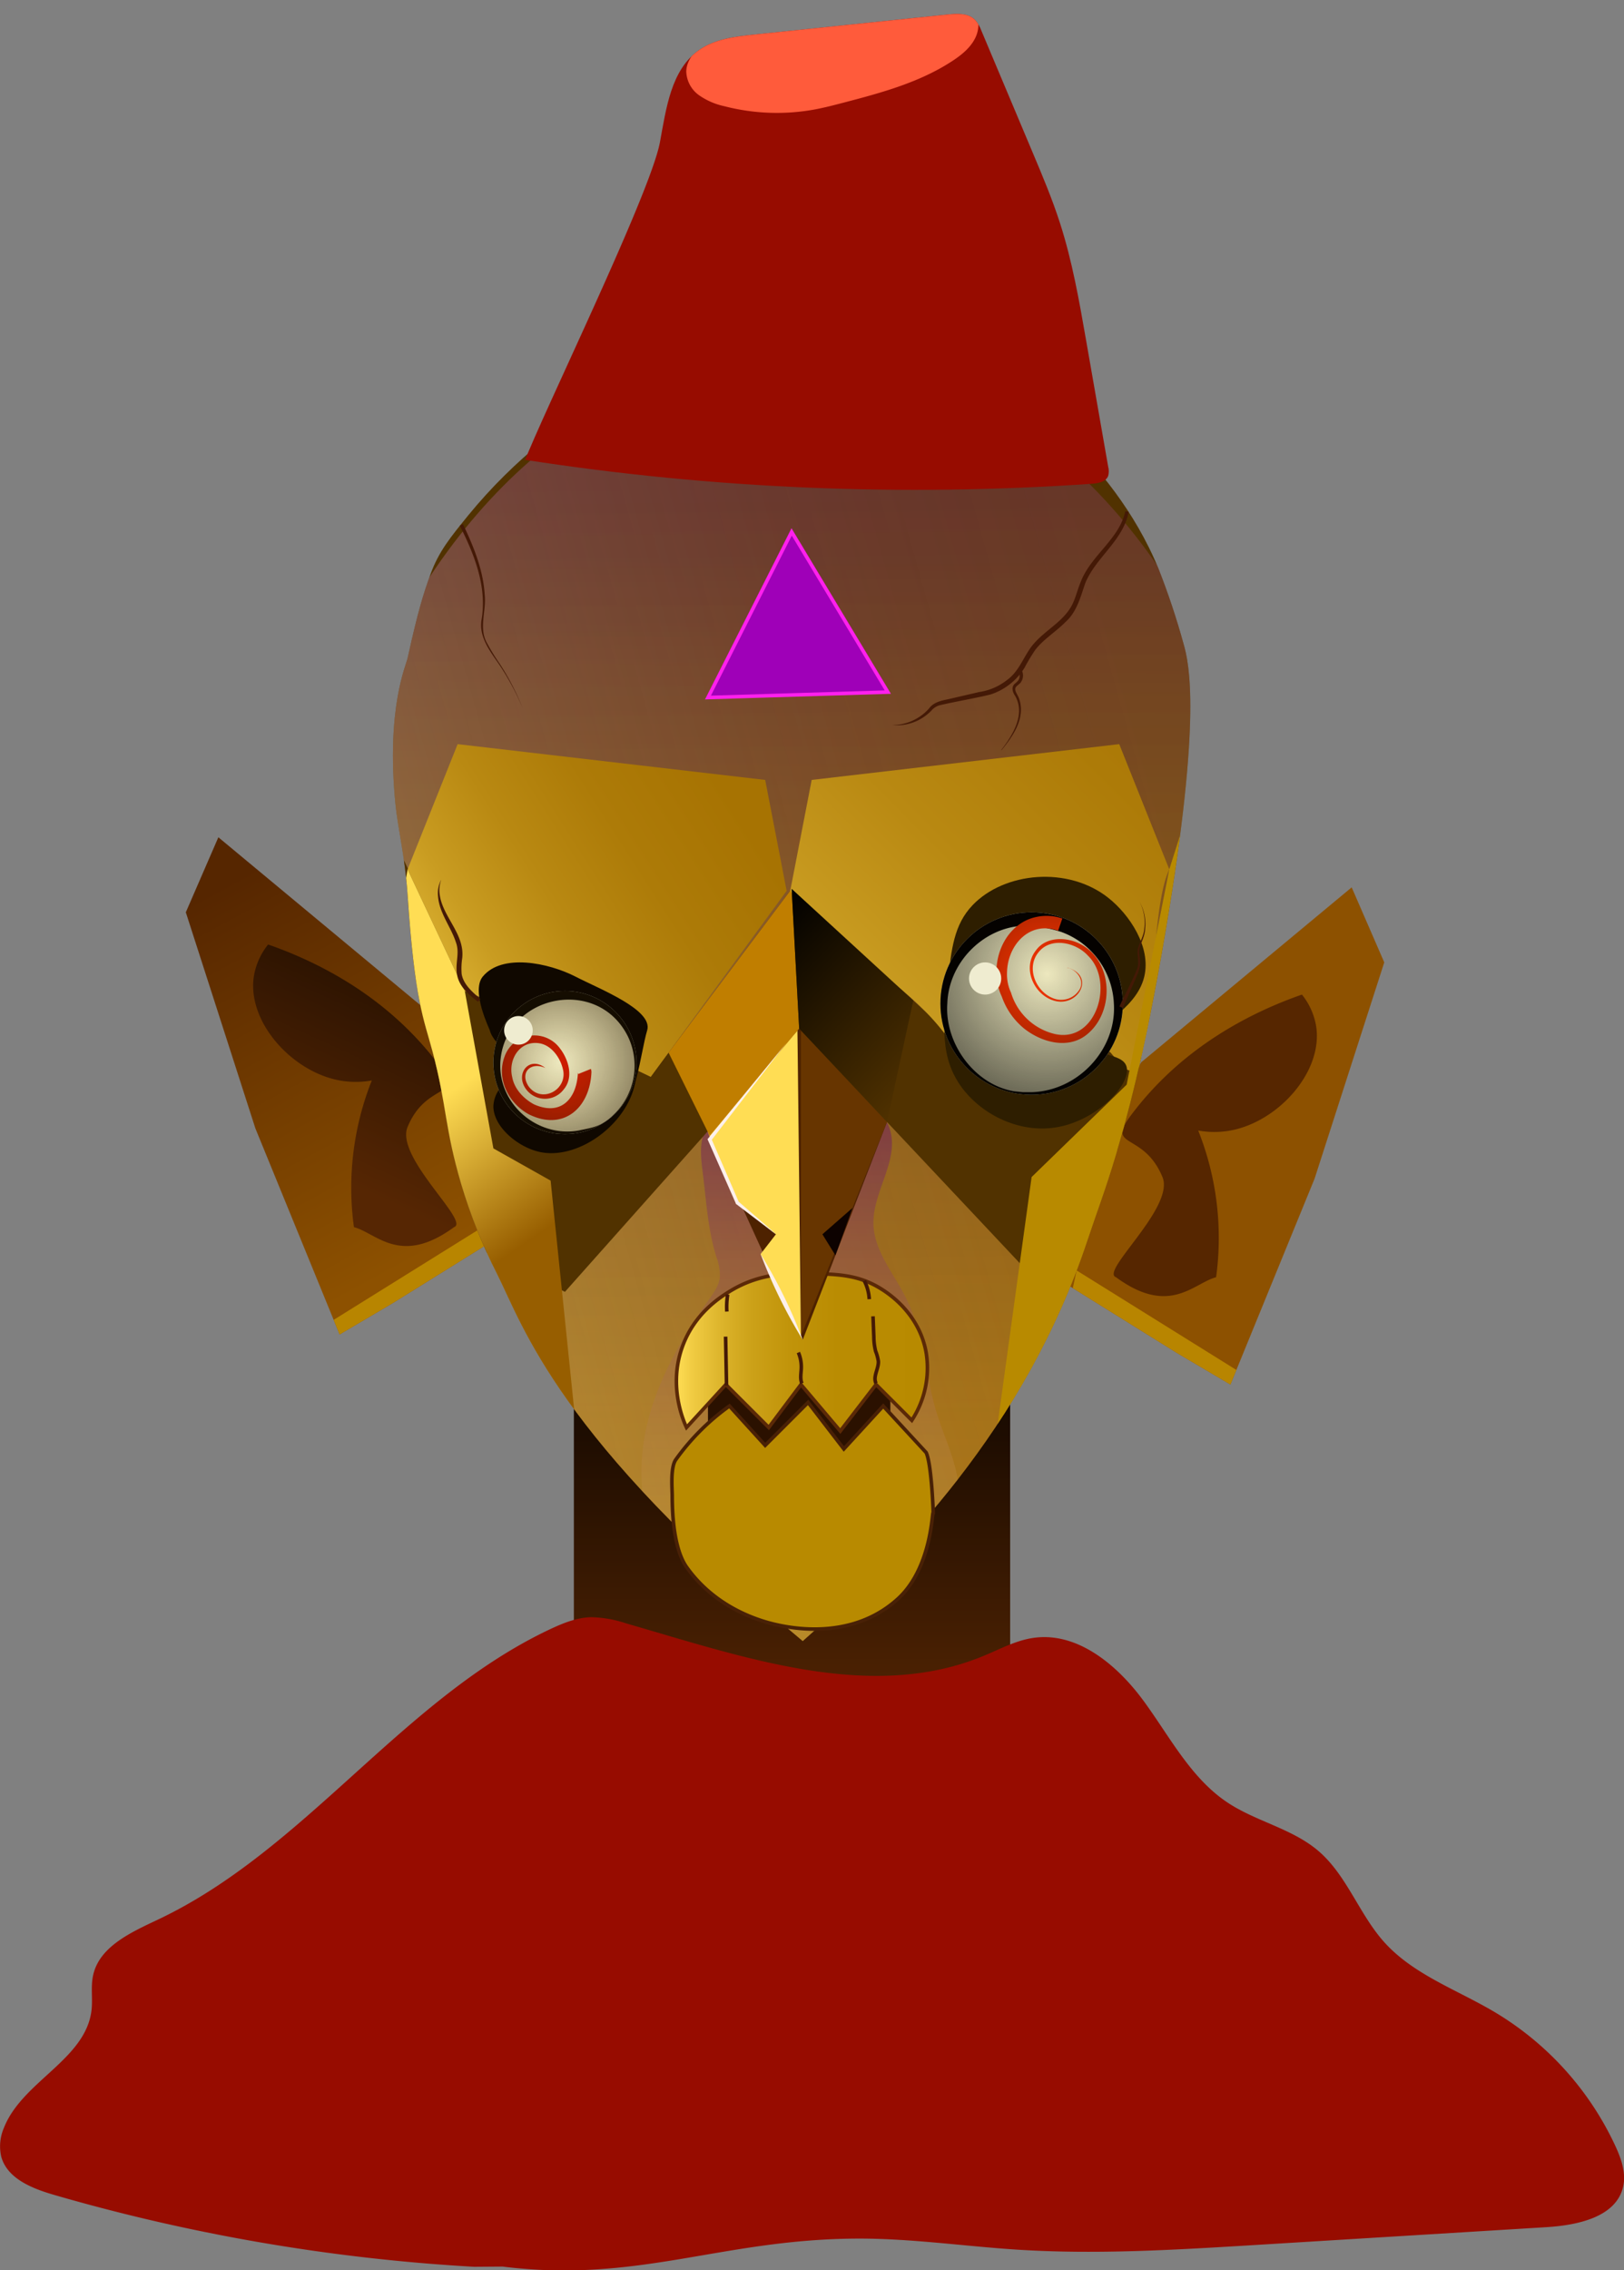 <svg xmlns="http://www.w3.org/2000/svg" xmlns:xlink="http://www.w3.org/1999/xlink" viewBox="0 0 454.12 634.58"><rect x="0" y="0" width="454.12" height="634.58" fill="#808080" stroke="none"/><defs><clipPath id="clip-path" transform="translate(-404.03 -216)"><rect x="564.5" y="593.5" width="122" height="135" style="fill:none"/></clipPath><linearGradient id="linear-gradient" x1="221.47" y1="485.75" x2="221.47" y2="333.53" gradientUnits="userSpaceOnUse"><stop offset="0" stop-color="#562603"/><stop offset="0.71" stop-color="#0f0600"/></linearGradient><clipPath id="clip-path-2" transform="translate(-404.03 -216)"><polygon points="524 498.97 465.09 450.03 455.99 471 475.45 531.42 499 589 514 580.15 552.73 556.04 524 498.97" style="fill:none"/></clipPath><linearGradient id="linear-gradient-2" x1="534.27" y1="560.53" x2="478.14" y2="456.99" gradientUnits="userSpaceOnUse"><stop offset="0" stop-color="#8d5100"/><stop offset="1" stop-color="#562600"/></linearGradient><linearGradient id="linear-gradient-3" x1="493.89" y1="543.43" x2="548.12" y2="425.09" xlink:href="#linear-gradient"/><clipPath id="clip-path-3" transform="translate(-404.03 -216)"><polygon points="723.09 512.97 782 464.03 791.11 485 771.64 545.42 748.09 603 733.09 594.15 694.36 570.04 723.09 512.97" style="fill:none"/></clipPath><clipPath id="clip-path-4" transform="translate(-404.03 -216)"><path d="M535,360c-5,6.16-8.31,10.15-10.64,16.64C522.44,382,521,386.38,518,400c-.43,2-6,14-3.4,40.69.64,6.59,2.7,14.85,3.4,25.31,2,30,4.56,34.83,7,44,4,15,3.28,21,8,37a148.52,148.52,0,0,0,10,25c7.55,15.1,17.11,45.74,85.5,102.7C655.93,650.55,690.66,615,708,563c3-9,5-14,8-24,2.56-8.48,8-27.32,14-63,10.11-59.63,6.52-74.67,5-80a207.89,207.89,0,0,0-7-21c-13.23-32.2-42-50-42-50-38.45-23.78-81-11.62-92-8C594,317,561.43,327.73,535,360Z" style="fill:none"/></clipPath><linearGradient id="linear-gradient-4" x1="626.23" y1="372.24" x2="622.05" y2="614.98" gradientUnits="userSpaceOnUse"><stop offset="0" stop-color="#513200"/><stop offset="1" stop-color="#975e00"/></linearGradient><linearGradient id="linear-gradient-5" x1="224.15" y1="420.3" x2="220.73" y2="31.53" gradientUnits="userSpaceOnUse"><stop offset="0" stop-color="#eace3f" stop-opacity="0.2"/><stop offset="1" stop-color="#610768" stop-opacity="0.5"/></linearGradient><linearGradient id="linear-gradient-6" x1="95.32" y1="321.78" x2="337.05" y2="254.02" gradientUnits="userSpaceOnUse"><stop offset="0" stop-color="#fffbe9" stop-opacity="0.2"/><stop offset="1" stop-color="#610768" stop-opacity="0"/></linearGradient><linearGradient id="linear-gradient-7" x1="627.8" y1="681.78" x2="627.8" y2="518.92" xlink:href="#linear-gradient-5"/><linearGradient id="linear-gradient-8" x1="593.18" y1="593.96" x2="663.4" y2="593.96" gradientUnits="userSpaceOnUse"><stop offset="0" stop-color="#ffdd54"/><stop offset="0.06" stop-color="#f1cc43"/><stop offset="0.18" stop-color="#dcb42b"/><stop offset="0.3" stop-color="#cca118"/><stop offset="0.45" stop-color="#c1940a"/><stop offset="0.64" stop-color="#ba8c02"/><stop offset="1" stop-color="#b88a00"/></linearGradient><linearGradient id="linear-gradient-9" x1="505.1" y1="505.04" x2="661.36" y2="404.91" gradientUnits="userSpaceOnUse"><stop offset="0" stop-color="#ffdd54"/><stop offset="0.03" stop-color="#f6d24c"/><stop offset="0.13" stop-color="#ddb434"/><stop offset="0.23" stop-color="#c99c21"/><stop offset="0.35" stop-color="#b98912"/><stop offset="0.49" stop-color="#ad7b08"/><stop offset="0.66" stop-color="#a77302"/><stop offset="1" stop-color="#a57100"/></linearGradient><linearGradient id="linear-gradient-10" x1="599.09" y1="551.2" x2="838.04" y2="314.15" xlink:href="#linear-gradient-9"/><linearGradient id="linear-gradient-11" x1="121.86" y1="308.05" x2="156.94" y2="358.54" gradientUnits="userSpaceOnUse"><stop offset="0" stop-color="#ffdd54"/><stop offset="0.76" stop-color="#975e00"/></linearGradient><linearGradient id="linear-gradient-12" x1="259.22" y1="303.89" x2="201.19" y2="247.76" gradientUnits="userSpaceOnUse"><stop offset="0" stop-color="#513200"/><stop offset="0.82"/></linearGradient><clipPath id="clip-path-6" transform="translate(-404.03 -216)"><path d="M550.91,344.54a713.74,713.74,0,0,0,158.37,6.68c1.81-.12,4-.51,4.63-2.2a4.83,4.83,0,0,0,0-2.56l-6.16-35.25c-1.94-11.12-3.89-22.28-7.36-33-2.13-6.59-4.82-13-7.51-19.37l-14.42-34.25a9.05,9.05,0,0,0-1.76-3c-1.92-2-5.05-1.8-7.78-1.52l-53.84,5.58c-5.42.56-11.11,1.22-15.58,4.35-7.85,5.5-9.18,16.32-10.93,25.74-2.66,14.38-32.92,76.12-38.08,89.8" style="fill:none"/></clipPath><clipPath id="clip-path-7" transform="translate(-404.03 -216)"><circle cx="562" cy="513" r="20" style="fill:none"/></clipPath><radialGradient id="radial-gradient" cx="156.47" cy="297" r="46.85" gradientUnits="userSpaceOnUse"><stop offset="0" stop-color="#513200" stop-opacity="0"/><stop offset="1"/></radialGradient><clipPath id="clip-path-8" transform="translate(-404.03 -216)"><circle cx="692.5" cy="496.5" r="25.5" style="fill:none"/></clipPath><radialGradient id="radial-gradient-2" cx="292.78" cy="272.27" r="62.7" gradientUnits="userSpaceOnUse"><stop offset="0" stop-opacity="0"/><stop offset="1"/></radialGradient></defs><g id="Layer_34" data-name="Layer 34"><g style="clip-path:url(#clip-path)"><rect x="160.47" y="377.5" width="122" height="135" style="fill:url(#linear-gradient)"/></g></g><g id="Layer_35" data-name="Layer 35"><path d="M536.62,849.6a529.29,529.29,0,0,1-117.51-20.11c-6.08-1.77-13-4.51-14.72-10.61a13,13,0,0,1,.75-8.15c5.13-13,22.92-19.07,24.49-32.91.35-3.18-.25-6.44.41-9.57,1.7-8.18,10.7-12.16,18.25-15.74,41.24-19.54,68.32-61.73,109.62-81.15,3.58-1.68,7.34-3.2,11.3-3.33a32.36,32.36,0,0,1,9.9,1.73c32.85,9.44,68.41,22.17,100,9.07,4.53-1.87,8.93-4.28,13.77-5,12.3-1.85,23.47,7.46,30.84,17.47s13.24,21.69,23.6,28.56c8,5.3,18,7.24,25.32,13.46,8,6.82,11.4,17.64,18.41,25.48,8.18,9.14,20.37,13.33,30.91,19.59a85.43,85.43,0,0,1,33.69,37.26c1.7,3.65,3.16,7.72,2.24,11.64-2,8.48-12.81,10.71-21.51,11.24l-81.72,5c-22,1.34-44,2.68-66,1.29-14.68-.93-29.31-3.08-44-3.1-38.62-.06-61.79,12.6-100.11,7.82Z" transform="translate(-404.03 -216)" style="fill:#970c00"/></g><g id="Layer_24" data-name="Layer 24"><g style="clip-path:url(#clip-path-2)"><g id="Layer_25" data-name="Layer 25"><path d="M520,598l51.26-47L560,487l-86-56-52.17,39.45S489.2,598.92,490.1,600,520,598,520,598Z" transform="translate(-404.03 -216)" style="fill:url(#linear-gradient-2)"/></g><g id="Layer_26" data-name="Layer 26"><path d="M532,628" transform="translate(-404.03 -216)" style="fill:#f4c100"/><polygon points="89.97 371 137.97 341.11 141.7 358.41 127.61 371 92.51 380.05 89.97 371" style="fill:#b88500"/><path d="M515,514" transform="translate(-404.03 -216)" style="fill:#0d0300"/><path d="M527,505" transform="translate(-404.03 -216)" style="fill:#0d0300"/></g><g id="Layer_27" data-name="Layer 27"><path d="M527,514c-14.58-19.67-34.43-29.26-48-34a19.19,19.19,0,0,0-4,9c-1.86,12.67,10.67,26.56,24,29a25.4,25.4,0,0,0,9,0,81.15,81.15,0,0,0-5,41c6.33,1.67,13,11,28,0,4.54-1.59-16.52-19.51-13-28C523.27,518.3,533.78,523.15,527,514Z" transform="translate(-404.03 -216)" style="fill:url(#linear-gradient-3)"/><path d="M556,607" transform="translate(-404.03 -216)" style="fill:#562600"/></g></g></g><g id="Layer_24_copy" data-name="Layer 24 copy"><g style="clip-path:url(#clip-path-3)"><g id="Layer_25_copy" data-name="Layer 25 copy"><path d="M727.09,612l-51.26-47,11.26-64,86-56,52.17,39.45S757.9,612.92,757,614,727.09,612,727.09,612Z" transform="translate(-404.03 -216)" style="fill:#8d5100"/></g><g id="Layer_26_copy" data-name="Layer 26 copy"><path d="M715.09,642" transform="translate(-404.03 -216)" style="fill:#f4c100"/><polygon points="349.06 385 301.06 355.11 297.32 372.41 311.42 385 346.51 394.05 349.06 385" style="fill:#b88500"/><path d="M732.09,528" transform="translate(-404.03 -216)" style="fill:#0d0300"/><path d="M720.09,519" transform="translate(-404.03 -216)" style="fill:#0d0300"/></g><g id="Layer_27_copy" data-name="Layer 27 copy"><path d="M720.09,528c14.58-19.67,34.43-29.26,48-34a19.08,19.08,0,0,1,4,9c1.86,12.67-10.67,26.56-24,29a25.4,25.4,0,0,1-9,0,81.15,81.15,0,0,1,5,41c-6.33,1.67-13,11-28,0-4.54-1.59,16.52-19.51,13-28C723.82,532.3,713.31,537.15,720.09,528Z" transform="translate(-404.03 -216)" style="fill:#562600"/><path d="M556,607" transform="translate(-404.03 -216)" style="fill:#562600"/></g></g></g><g id="Layer_1" data-name="Layer 1"><g id="Layer_37" data-name="Layer 37"><g style="clip-path:url(#clip-path-4)"><path d="M535,360c-5,6.16-8.31,10.15-10.64,16.64C522.44,382,521,386.38,518,400c-.43,2-6,14-3.4,40.69.64,6.59,2.7,14.85,3.4,25.31,2,30,4.56,34.83,7,44,4,15,3.28,21,8,37a148.52,148.52,0,0,0,10,25c7.55,15.1,17.11,45.74,85.5,102.7C655.93,650.55,690.66,615,708,563c3-9,5-14,8-24,2.56-8.48,8-27.32,14-63,10.11-59.63,6.52-74.67,5-80a207.89,207.89,0,0,0-7-21c-13.23-32.2-42-50-42-50-38.45-23.78-81-11.62-92-8C594,317,561.43,327.73,535,360Z" transform="translate(-404.03 -216)" style="fill:url(#linear-gradient-4)"/><g id="Layer_38" data-name="Layer 38"><ellipse cx="222.97" cy="286" rx="138" ry="187" style="fill:url(#linear-gradient-5)"/></g><g id="Layer_38_copy" data-name="Layer 38 copy"><ellipse cx="222.97" cy="286" rx="138" ry="187" style="fill:url(#linear-gradient-6)"/></g><g id="Layer_39" data-name="Layer 39"><path d="M604.33,567.3a14.47,14.47,0,0,1,1,5.71c-.26,2.3-1.67,4.28-3,6.17-9.71,13.66-18.16,29.09-18.88,45.83-.42,9.84,1.86,19.57,4.12,29.15.56,2.4,1.18,4.9,2.79,6.75,1.31,1.5,7.85,16.24,9.65,17.09,18.44,8.7,34-.41,54.44-.12,1.54,0,3.21,0,4.43-1a7.1,7.1,0,0,0,2-3.3l5.27-14.1c3.58-9.57,7.22-19.67,5.72-29.78-1-6.4-3.9-12.31-5.83-18.48-3.31-10.61-3.63-22.16-8.53-32.13-3.41-7-9.06-13.3-9.24-21-.2-9.18,7.5-18.06,4.48-26.73-1.92-5.5-7.61-8.73-13.17-10.47-11.62-3.65-25.42-2.45-34.44,5.74-5.53,5-5.54,10-4.66,16.69C601.53,551.48,601.89,559.33,604.33,567.3Z" transform="translate(-404.03 -216)" style="fill:url(#linear-gradient-7)"/></g></g></g><rect x="197.97" y="361" width="51" height="71" rx="17.61" style="fill:#2b1100"/><g id="Layer_18" data-name="Layer 18"><path d="M596,615c-1-2.11-5.19-12-1-23,3.37-8.88,10.2-13.26,13-15,8.81-5.48,17.59-5.2,24-5s12,.38,18,4c1.66,1,10.93,6.55,13,18a26.78,26.78,0,0,1-4,19h0l-10-10-10,13-11-13-9,12-12-12Z" transform="translate(-404.03 -216)" style="stroke:#5b2907;stroke-miterlimit:10;fill:url(#linear-gradient-8)"/><path d="M664,614" transform="translate(-404.03 -216)" style="fill:#2b1100"/></g><path d="M625.4,484.17,602.5,533.5l5.09,11.16,8.49,18.6L628.5,590.5l24-62c-2.1-11.72-6.39-18.73-10-23-2-2.33-4.12-4.3-8-9A138.56,138.56,0,0,1,625.4,484.17Z" transform="translate(-404.03 -216)" style="fill:#4e2200"/><g id="Layer_15" data-name="Layer 15"><polygon points="223.97 373.5 222.97 286.5 197.97 316.5 206.14 336.18 216.97 345 212.68 350.54 223.97 373.5" style="fill:#ffdd54"/><polygon points="223.97 373.5 248.26 313.03 223.97 288.03 223.97 373.5" style="fill:#673500"/></g><path d="M641.5,503.5" transform="translate(-404.03 -216)" style="fill:none;stroke:#000;stroke-miterlimit:10"/><path d="M613.5,543.5" transform="translate(-404.03 -216)" style="fill:none;stroke:#000;stroke-miterlimit:10"/></g><g id="Layer_21" data-name="Layer 21"><path d="M628.5,674.7" transform="translate(-404.03 -216)" style="fill:#ffb17f"/></g><g id="Layer_9" data-name="Layer 9"><g style="clip-path:url(#clip-path-4)"><g id="Layer_10" data-name="Layer 10"><polygon points="127.97 346 157.97 361.09 223.47 287.5 286.97 355 330.98 297 263.95 287.5 221.37 248.44 181.92 300.92 130.34 277 109.89 234.03 127.97 346" style="fill:#513200"/></g><g id="Layer_13" data-name="Layer 13"><polyline points="223.47 287.5 221.37 248.44 186.95 294.22 197.86 316.27 198.47 317.5" style="fill:#c07e00"/></g><g id="Layer_19" data-name="Layer 19"><path d="M547,498l-13-5-16-34,14-35,86,10,6,31-38,52Z" transform="translate(-404.03 -216)" style="fill:url(#linear-gradient-9)"/></g><g id="Layer_19_copy" data-name="Layer 19 copy"><path d="M702,498c3.48-1.34,11.47,12.15,16.73,16.66a2.68,2.68,0,0,0,4.27-1.29c4.14-13.28,3-43.81,8-54.37l-14-35-86,10-6,31c12.67,17.33,31.33,23.67,44,41C682,499.67,689,504.33,702,498Z" transform="translate(-404.03 -216)" style="fill:url(#linear-gradient-10)"/></g><g id="Layer_20" data-name="Layer 20"><polygon points="160.97 398 153.97 330 137.97 321 129.97 277 113.97 243 99.49 329.58 160.97 398" style="fill:url(#linear-gradient-11)"/></g><g id="Layer_23" data-name="Layer 23"><polygon points="278.98 398 288.47 329 315.05 303.17 326.97 243 332.97 224 320.97 385 278.98 398" style="fill:#b88a00"/></g><g id="Layer_14" data-name="Layer 14"><polygon points="248.04 313.61 255.38 279.64 221.37 248.44 223.47 287.5 248.04 313.61" style="fill:url(#linear-gradient-12)"/></g><g id="Layer_12" data-name="Layer 12"><path d="M585,504c1.73-5.74-13.31-11.55-20-15-7.56-3.89-20.62-6.6-26,0-3.3,4.06,1.92,14.64,2,15,1.89,8.08,31.85,24,35,23C582,525,583.07,510.4,585,504Z" transform="translate(-404.03 -216)" style="fill:#100800"/><path d="M544,520a8.89,8.89,0,0,0-2,5c-.19,5.81,6.8,11.67,13,13,11.64,2.49,27.1-9.61,27-23,0-4.65-2-11.45-7-14C563.91,495.39,547.5,515.26,544,520Z" transform="translate(-404.03 -216)" style="fill:#100800"/></g><g id="Layer_16" data-name="Layer 16"><path d="M669,491c1.06-9.86,1.78-16.53,7-22,8.85-9.27,26.7-11,38-2,5.79,4.59,12,13.67,10,22-2.39,10.05-15.46,14-14,19,1,3.51,7.8,2.44,9,6,1.62,4.78-7.82,14.89-19,17-10.36,2-21.18-3.15-27-11C666.78,511.62,667.79,502.18,669,491Z" transform="translate(-404.03 -216)" style="fill:#2e1e00"/></g></g></g><g id="Layer_6_copy" data-name="Layer 6 copy"><g style="clip-path:url(#clip-path-6)"><g id="Layer_6" data-name="Layer 6"><path d="M550.91,344.54a713.74,713.74,0,0,0,158.37,6.68c1.81-.12,4-.51,4.63-2.2a4.83,4.83,0,0,0,0-2.56l-6.16-35.25c-1.94-11.12-3.89-22.28-7.36-33-2.13-6.59-4.82-13-7.51-19.37l-14.42-34.25a9.05,9.05,0,0,0-1.76-3c-1.92-2-5.05-1.8-7.78-1.52l-53.84,5.58c-5.42.56-11.11,1.22-15.58,4.35-7.85,5.5-9.18,16.32-10.93,25.74-2.66,14.38-32.92,76.12-38.08,89.8" transform="translate(-404.03 -216)" style="fill:#970c00"/></g><g id="Layer_8" data-name="Layer 8"><path d="M601.93,227.15c-2.82,2.33-5.88,5.12-6,8.78a8.48,8.48,0,0,0,3.53,6.66,19.47,19.47,0,0,0,7.13,3.1,58.61,58.61,0,0,0,25.45.87c2.63-.5,5.22-1.17,7.81-1.85,10.58-2.76,21.34-5.67,30.48-11.66,2.61-1.71,5.15-3.76,6.48-6.58s1.11-6.57-1.23-8.63c-2.08-1.83-5.13-1.89-7.9-1.82q-17.13.39-34.21,1.92a129.81,129.81,0,0,0-22,3.43,34.61,34.61,0,0,0-10.73,4.57" transform="translate(-404.03 -216)" style="fill:#ff5b3b"/></g></g></g><g id="Layer_3" data-name="Layer 3"><path d="M609.5,547.5" transform="translate(-404.03 -216)" style="fill:none;stroke:#000;stroke-miterlimit:10"/><path d="M619,545" transform="translate(-404.03 -216)" style="fill:#331400"/><path d="M613.93,558.55" transform="translate(-404.03 -216)" style="fill:#331400"/></g><g id="Layer_4" data-name="Layer 4"><g style="clip-path:url(#clip-path-7)"><circle cx="157.97" cy="297" r="20" style="fill:#ede8be"/><path d="M543.93,513c-.54,11.63,10.32,21,21.86,19,2.5-.55,5.18-.87,7.32-2.42a18.89,18.89,0,0,0,6.49-23.91c-8.54-17.11-34.53-11.55-35.67,7.29Zm-3.86,0a22.16,22.16,0,0,1,13.22-21,21.76,21.76,0,0,1,23.88,5.84c7.54,8.27,7,21.79-1,29.33a37.44,37.44,0,0,1-6.4,4.57c-13.47,6.69-29.33-3.8-29.69-18.73Z" transform="translate(-404.03 -216)" style="fill:#020202"/><path d="M556.5,514.5c-4.11-1.84-7.22,1.35-4.64,5.18,3.65,4.92,11,.89,9.58-4.82-.73-3.17-3.11-6.59-6.43-7.22-5.57-1-9,4.47-7.73,9.52.61,3.29,3.24,6,6.07,7.52,7.4,3.31,11.84-1.39,12.27-8.57,0-.06,0-.3,0-.36s0-.06,0,0a1.16,1.16,0,0,0,.12.45l3.52-1.42a2.6,2.6,0,0,1,.15,1.07c-.51,10-7.94,16.38-17.54,11.6-5.62-3.08-9.06-9.85-6.77-16.06a8.85,8.85,0,0,1,15.51-2.35c2.42,3.14,3.89,8.1,1.07,11.45a6.57,6.57,0,0,1-10.67-.21c-2.93-4.25,1-9.22,5.49-5.79Z" transform="translate(-404.03 -216)" style="fill:#d01c00"/><g id="Layer_40" data-name="Layer 40"><ellipse cx="156.47" cy="297" rx="26.5" ry="23" style="fill:url(#radial-gradient)"/></g><circle cx="144.97" cy="288" r="4" style="fill:#efecd0"/></g></g><g id="Layer_5" data-name="Layer 5"><g style="clip-path:url(#clip-path-8)"><circle cx="288.47" cy="280.5" r="25.5" style="fill:#ede8be"/><path d="M668.93,496.5c-.81,11,7.5,22.66,18.69,24.54l2.44.24h2.44c13-.35,23.85-12,23-24.79a22.36,22.36,0,0,0-14.71-20,39.76,39.76,0,0,0-8.29-1.7c-12.09-.86-23.18,9.41-23.57,21.71Zm-3.86,0c-.91-15.17,12-28.95,27.43-29.29a23.69,23.69,0,0,1,11.23,2.18c27.4,13,19.38,53.61-11.23,53.32-14.75-1-26.58-10.94-27.43-26.21Z" transform="translate(-404.03 -216)" style="fill:#070300"/><path d="M702.51,486.46c8.07,2.34,2.9,11.27-3.79,9.23-5.67-1.71-8.89-9.13-5.05-14,2.71-3.82,8.19-3.86,12.08-2,9.85,4.7,10.19,19.91,1.5,26-5.22,3.56-12.21,1.46-16.8-2.16a20.07,20.07,0,0,1-6.3-9c-3.6-7.57-.53-18.32,7.57-21.6a13.72,13.72,0,0,1,9.37-.2l-1.18,3.42c-8-2.89-14.21,4.06-14.29,11.8a11.92,11.92,0,0,0,1.12,5.51A16.85,16.85,0,0,0,698.91,505c11.66,2.73,16.83-14.59,9.38-21.84-3.35-3.75-10.4-5.36-13.85-1-3.63,4.4-.7,11.28,4.44,13a6,6,0,0,0,7-2.54c1.56-2.56-.75-5.59-3.4-6.12l0-.08Z" transform="translate(-404.03 -216)" style="fill:#ff3600"/><ellipse cx="287.97" cy="282.5" rx="31" ry="30.5" style="fill:url(#radial-gradient-2)"/><circle cx="275.47" cy="273.5" r="4.5" style="fill:#efecd0"/></g></g><g id="Layer_17" data-name="Layer 17"><path d="M602.06,533.78" transform="translate(-404.03 -216)" style="fill:none;stroke:#0d0200;stroke-miterlimit:10"/><path d="M628.06,590.78" transform="translate(-404.03 -216)" style="fill:none;stroke:#0d0200;stroke-miterlimit:10"/><polygon points="233.61 350.89 229.97 345 238.37 337.64 233.61 350.89" style="fill:#0d0200"/></g><g id="Layer_22" data-name="Layer 22"><path d="M593,624a64.46,64.46,0,0,1,15-15l10,11,12-12,10,13,11-12,12,13c1.58,3.26,2,17.31,2,17-.35-2,0,15-10,24-14.61,13.15-34.62,7.12-38,6s-13.73-4.73-21-15c-1.74-2.46-4-8-4-20C592,632.18,591.45,626.18,593,624Z" transform="translate(-404.03 -216)" style="fill:#b88a00;stroke:#492106;stroke-miterlimit:10"/></g><g id="Layer_33" data-name="Layer 33"><polygon points="197.97 194.97 221.37 148.69 248.26 193.45 197.97 194.97" style="fill:#9f00b8;stroke:#ff20ed;stroke-miterlimit:10"/></g><g id="Layer_42" data-name="Layer 42"><path d="M719.62,359.12c-1.5,8-9.32,12.8-12.16,20-1.25,3.65-2.34,7.92-5.38,10.64-2.84,2.88-6.28,4.92-8.58,7.92a54.38,54.38,0,0,0-3,5,17.56,17.56,0,0,1-9.46,7.43c-4.41,1.1-10,2-14.4,3.06a4.76,4.76,0,0,0-2.22,1.51,13.44,13.44,0,0,1-10.86,4,13.87,13.87,0,0,0,10.25-4.64c1.25-1.75,3.45-2.22,5.41-2.61l8.63-2a16.4,16.4,0,0,0,7.74-3.33c3.29-2.35,4.46-6.09,6.81-9.3,3.68-4.82,9.54-7.06,11.85-12.66.74-1.74,1.21-3.65,2-5.54,2.91-7.45,10.73-11.86,12.46-19.7l1,.19Z" transform="translate(-404.03 -216)" style="fill:#441906"/><path d="M684,425.65c3.25-4.19,6.93-10.1,3.79-15.31-.66-.95-1-2.4.05-3.26a5,5,0,0,0,1-1,2.35,2.35,0,0,0-.07-2.44l.83-.55a3.25,3.25,0,0,1,0,3.45c-.5.91-1.74,1.15-1.68,2.2.09.83.86,1.73,1.16,2.77,1.7,5.32-1.83,10.3-5,14.18Z" transform="translate(-404.03 -216)" style="fill:#441906"/><path d="M533.47,362.49c3,6.22,5.7,12.85,6.11,19.84.47,4.56-1.77,9.28.69,13.53a61.65,61.65,0,0,0,3.62,5.86A72.11,72.11,0,0,1,550.22,414a73.3,73.3,0,0,0-6.53-12.16c-2.55-3.72-5.84-7.81-5-12.64,1.56-9.22-2-18.19-6.09-26.28l.9-.44Z" transform="translate(-404.03 -216)" style="fill:#441906"/><path d="M607.19,603.26l-.26-13.65" transform="translate(-404.03 -216)" style="fill:none;stroke:#441906;stroke-miterlimit:10"/><path d="M628.27,602.68c-.56-1.29-.23-2.76-.18-4.16a10.21,10.21,0,0,0-.81-4.47" transform="translate(-404.03 -216)" style="fill:none;stroke:#441906;stroke-miterlimit:10"/><path d="M649,602.67c-.94-1.89.75-4.06.65-6.16a12.65,12.65,0,0,0-.78-2.86,17.4,17.4,0,0,1-.49-4l-.23-5.72" transform="translate(-404.03 -216)" style="fill:none;stroke:#441906;stroke-miterlimit:10"/><path d="M607.51,577.84a21.66,21.66,0,0,0-.23,4.76" transform="translate(-404.03 -216)" style="fill:none;stroke:#441906;stroke-miterlimit:10"/><path d="M645.72,574a12.82,12.82,0,0,1,1.38,5.14" transform="translate(-404.03 -216)" style="fill:none;stroke:#441906;stroke-miterlimit:10"/><path d="M537.68,496c-2.5-1.92-5.21-4.16-5.83-7.49s.82-6.09-.34-9.14c-1.36-4.26-4.7-8.23-5-12.94a7.9,7.9,0,0,1,.92-4.57,8.35,8.35,0,0,0-.4,4.5c1,6.13,7,10.83,6.25,17.46a19.39,19.39,0,0,0-.15,4.46c.53,2.94,3,5,5.22,6.94l-.63.78Z" transform="translate(-404.03 -216)" style="fill:#441906"/><path d="M717.05,497.34c1.11-2.47,4.05-8.06,4.93-10.52.73-1.87-.1-3.8.24-5.73.57-1.89,1.64-3.52,1.79-5.53a12.79,12.79,0,0,0-1.31-7.51,12.88,12.88,0,0,1,1.55,7.54c-.07,2-1.09,3.75-1.6,5.58-.21,1.27.21,2.53.22,3.83,0,2-1,3.88-1.77,5.65L718,497.76l-.9-.42Z" transform="translate(-404.03 -216)" style="fill:#441906"/><path d="M628.5,590.5a141.67,141.67,0,0,1-11.79-24,141.3,141.3,0,0,1,11.79,24Z" transform="translate(-404.03 -216)" style="fill:#fcf0eb"/><path d="M621,561l-11.12-8.45-.1-.07,0-.12L602,534.7l-.12-.28.19-.23L624,507.43l-21.11,27.38.07-.51L610.63,552l-.14-.19S621.16,561,621,561Z" transform="translate(-404.03 -216)" style="fill:#fcf0eb"/></g></svg>
